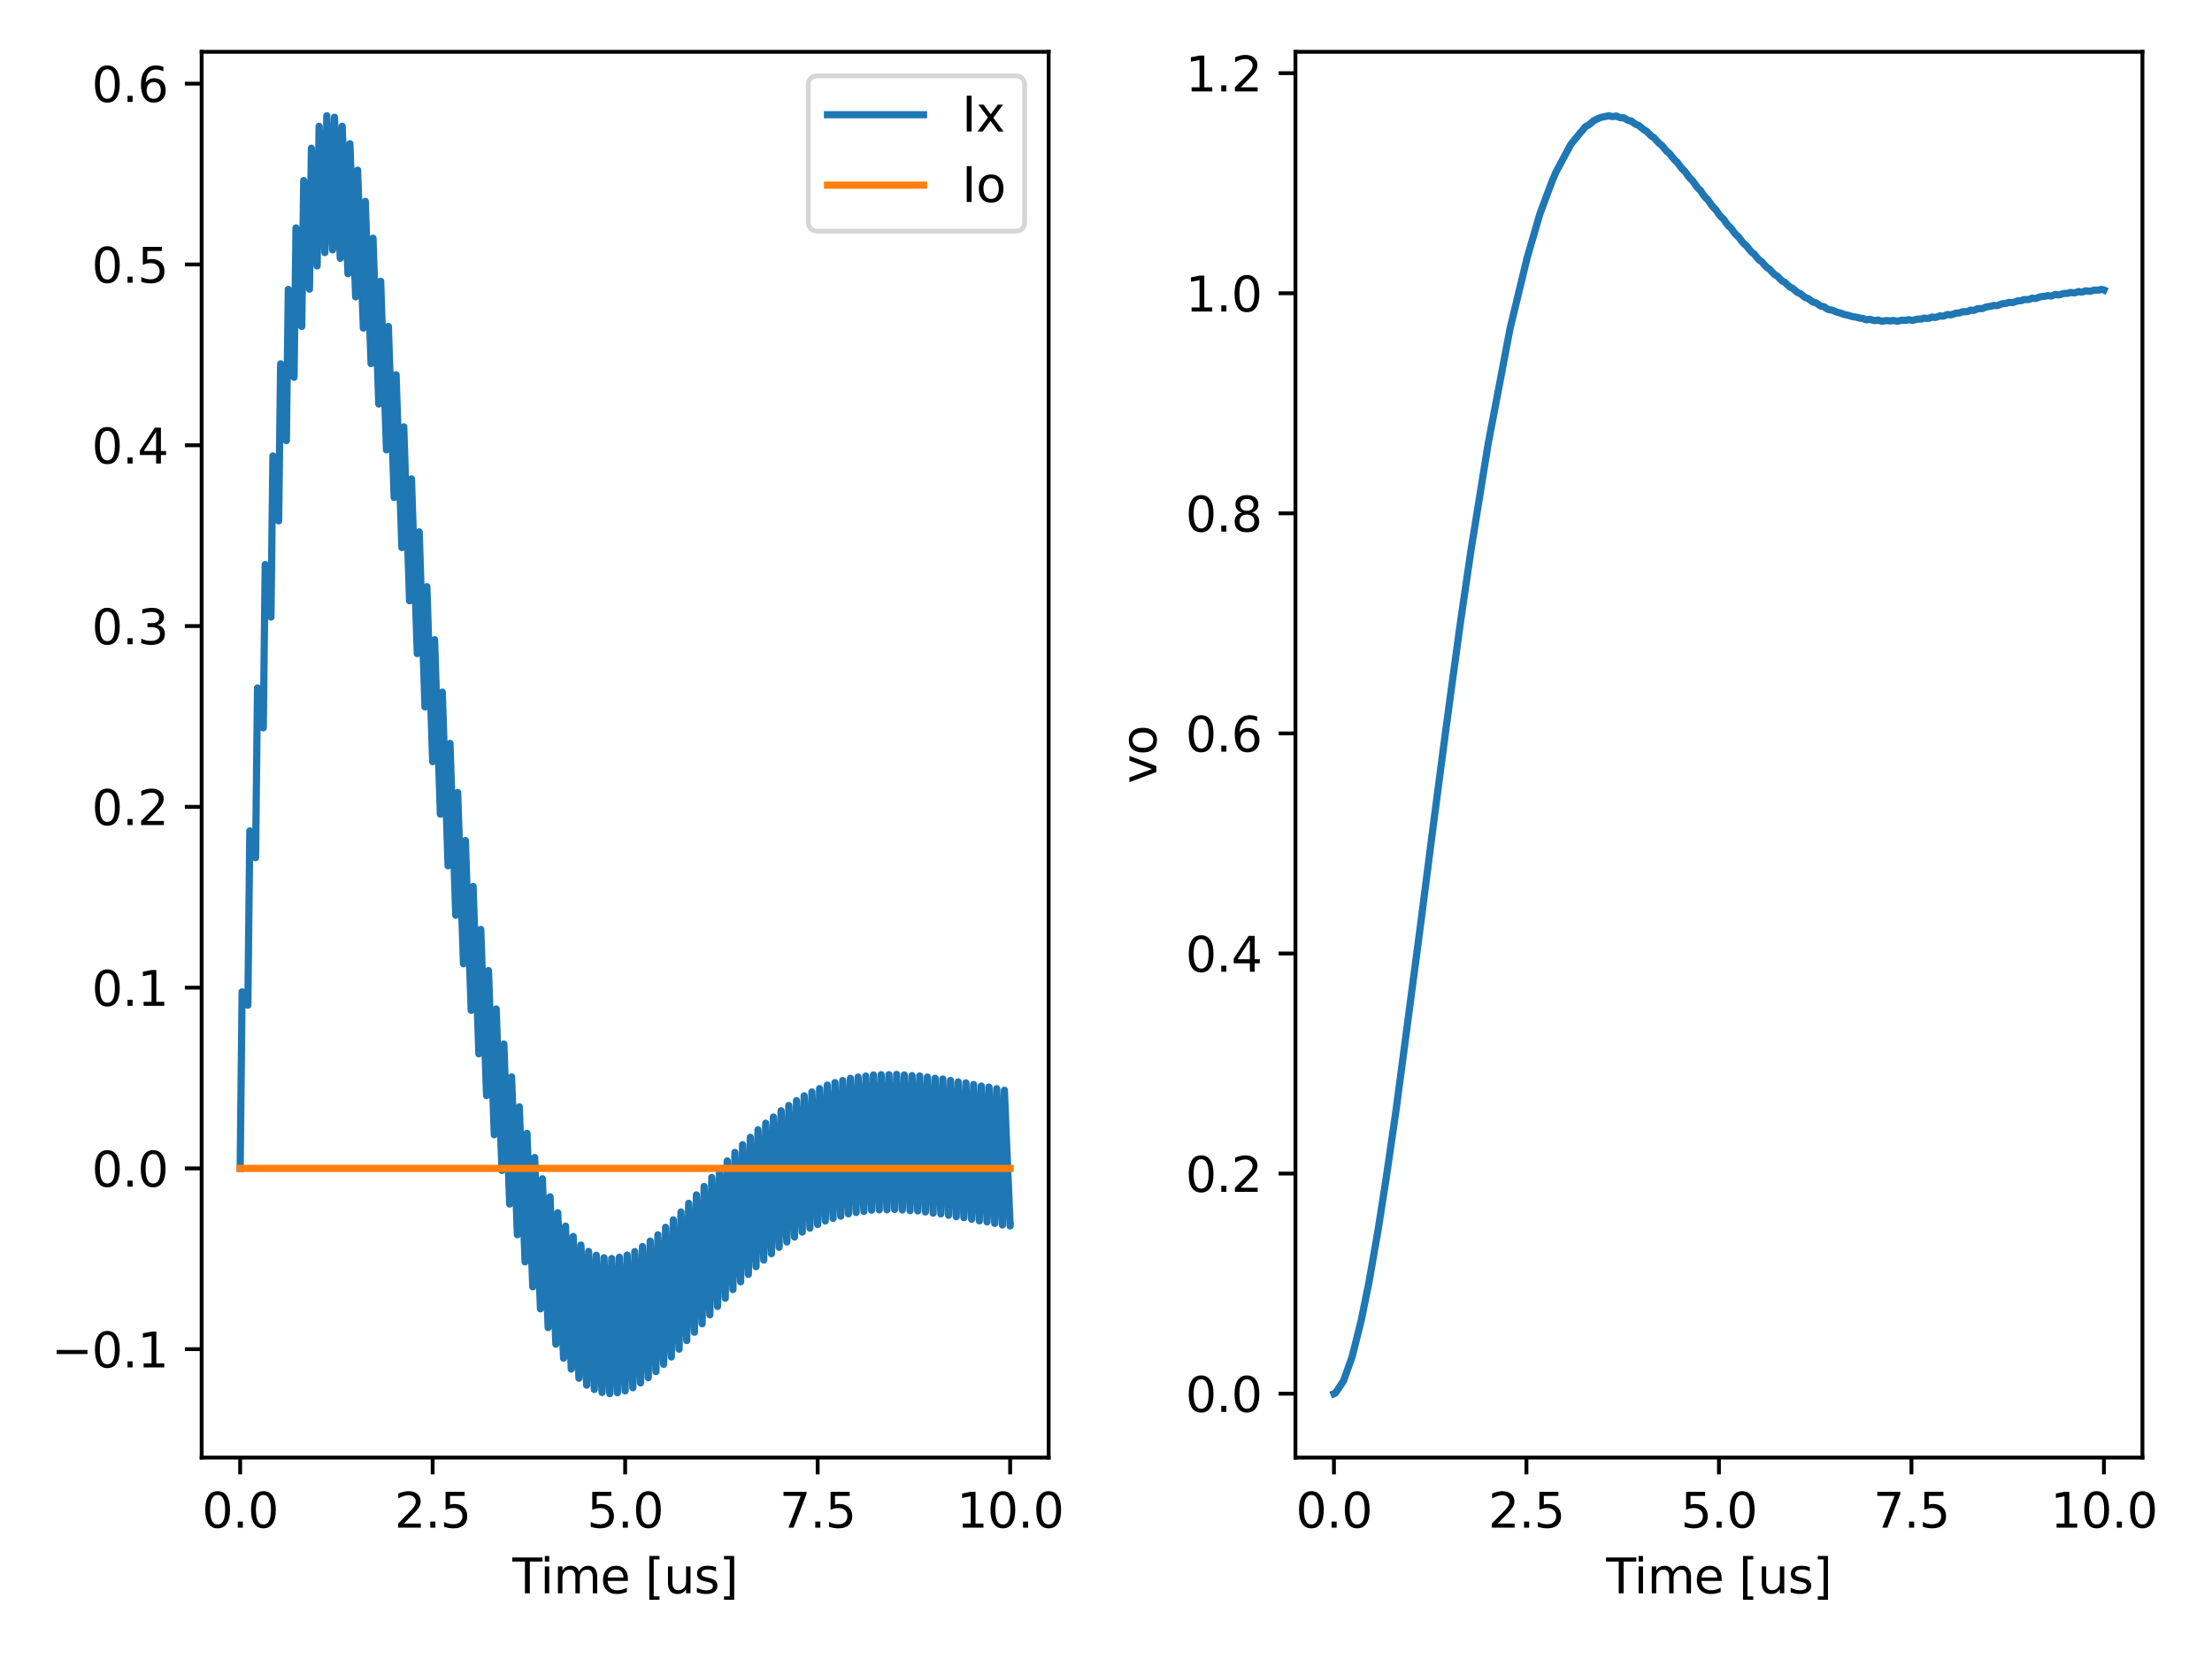 <?xml version="1.0" encoding="utf-8" standalone="no"?>
<!DOCTYPE svg PUBLIC "-//W3C//DTD SVG 1.1//EN"
  "http://www.w3.org/Graphics/SVG/1.1/DTD/svg11.dtd">
<svg xmlns:xlink="http://www.w3.org/1999/xlink" width="460.8pt" height="345.6pt" viewBox="0 0 460.8 345.6" xmlns="http://www.w3.org/2000/svg" version="1.1">
 <defs>
  <style type="text/css">*{stroke-linejoin: round; stroke-linecap: butt}</style>
 </defs>
 <g id="figure_1">
  <g id="patch_1">
   <path d="M 0 345.6 
L 460.8 345.6 
L 460.8 0 
L 0 0 
z
" style="fill: #ffffff"/>
  </g>
  <g id="axes_1">
   <g id="patch_2">
    <path d="M 42.01 303.64 
L 218.454 303.64 
L 218.454 10.8 
L 42.01 10.8 
z
" style="fill: #ffffff"/>
   </g>
   <g id="matplotlib.axis_1">
    <g id="xtick_1">
     <g id="line2d_1">
      <defs>
       <path id="m0699e2405b" d="M 0 0 
L 0 3.5 
" style="stroke: #000000; stroke-width: 0.8"/>
      </defs>
      <g>
       <use xlink:href="#m0699e2405b" x="50.03" y="303.64" style="stroke: #000000; stroke-width: 0.8"/>
      </g>
     </g>
     <g id="text_1">
      <!-- 0.0 -->
      <g transform="translate(42.079 318.238)scale(0.1 -0.1)">
       <defs>
        <path id="DejaVuSans-30" d="M 2034 4250 
Q 1547 4250 1301 3770 
Q 1056 3291 1056 2328 
Q 1056 1369 1301 889 
Q 1547 409 2034 409 
Q 2525 409 2770 889 
Q 3016 1369 3016 2328 
Q 3016 3291 2770 3770 
Q 2525 4250 2034 4250 
z
M 2034 4750 
Q 2819 4750 3233 4129 
Q 3647 3509 3647 2328 
Q 3647 1150 3233 529 
Q 2819 -91 2034 -91 
Q 1250 -91 836 529 
Q 422 1150 422 2328 
Q 422 3509 836 4129 
Q 1250 4750 2034 4750 
z
" transform="scale(0.016)"/>
        <path id="DejaVuSans-2e" d="M 684 794 
L 1344 794 
L 1344 0 
L 684 0 
L 684 794 
z
" transform="scale(0.016)"/>
       </defs>
       <use xlink:href="#DejaVuSans-30"/>
       <use xlink:href="#DejaVuSans-2e" x="63.623"/>
       <use xlink:href="#DejaVuSans-30" x="95.41"/>
      </g>
     </g>
    </g>
    <g id="xtick_2">
     <g id="line2d_2">
      <g>
       <use xlink:href="#m0699e2405b" x="90.131" y="303.64" style="stroke: #000000; stroke-width: 0.8"/>
      </g>
     </g>
     <g id="text_2">
      <!-- 2.5 -->
      <g transform="translate(82.179 318.238)scale(0.1 -0.1)">
       <defs>
        <path id="DejaVuSans-32" d="M 1228 531 
L 3431 531 
L 3431 0 
L 469 0 
L 469 531 
Q 828 903 1448 1529 
Q 2069 2156 2228 2338 
Q 2531 2678 2651 2914 
Q 2772 3150 2772 3378 
Q 2772 3750 2511 3984 
Q 2250 4219 1831 4219 
Q 1534 4219 1204 4116 
Q 875 4013 500 3803 
L 500 4441 
Q 881 4594 1212 4672 
Q 1544 4750 1819 4750 
Q 2544 4750 2975 4387 
Q 3406 4025 3406 3419 
Q 3406 3131 3298 2873 
Q 3191 2616 2906 2266 
Q 2828 2175 2409 1742 
Q 1991 1309 1228 531 
z
" transform="scale(0.016)"/>
        <path id="DejaVuSans-35" d="M 691 4666 
L 3169 4666 
L 3169 4134 
L 1269 4134 
L 1269 2991 
Q 1406 3038 1543 3061 
Q 1681 3084 1819 3084 
Q 2600 3084 3056 2656 
Q 3513 2228 3513 1497 
Q 3513 744 3044 326 
Q 2575 -91 1722 -91 
Q 1428 -91 1123 -41 
Q 819 9 494 109 
L 494 744 
Q 775 591 1075 516 
Q 1375 441 1709 441 
Q 2250 441 2565 725 
Q 2881 1009 2881 1497 
Q 2881 1984 2565 2268 
Q 2250 2553 1709 2553 
Q 1456 2553 1204 2497 
Q 953 2441 691 2322 
L 691 4666 
z
" transform="scale(0.016)"/>
       </defs>
       <use xlink:href="#DejaVuSans-32"/>
       <use xlink:href="#DejaVuSans-2e" x="63.623"/>
       <use xlink:href="#DejaVuSans-35" x="95.41"/>
      </g>
     </g>
    </g>
    <g id="xtick_3">
     <g id="line2d_3">
      <g>
       <use xlink:href="#m0699e2405b" x="130.232" y="303.64" style="stroke: #000000; stroke-width: 0.8"/>
      </g>
     </g>
     <g id="text_3">
      <!-- 5.0 -->
      <g transform="translate(122.28 318.238)scale(0.1 -0.1)">
       <use xlink:href="#DejaVuSans-35"/>
       <use xlink:href="#DejaVuSans-2e" x="63.623"/>
       <use xlink:href="#DejaVuSans-30" x="95.41"/>
      </g>
     </g>
    </g>
    <g id="xtick_4">
     <g id="line2d_4">
      <g>
       <use xlink:href="#m0699e2405b" x="170.333" y="303.64" style="stroke: #000000; stroke-width: 0.8"/>
      </g>
     </g>
     <g id="text_4">
      <!-- 7.5 -->
      <g transform="translate(162.381 318.238)scale(0.1 -0.1)">
       <defs>
        <path id="DejaVuSans-37" d="M 525 4666 
L 3525 4666 
L 3525 4397 
L 1831 0 
L 1172 0 
L 2766 4134 
L 525 4134 
L 525 4666 
z
" transform="scale(0.016)"/>
       </defs>
       <use xlink:href="#DejaVuSans-37"/>
       <use xlink:href="#DejaVuSans-2e" x="63.623"/>
       <use xlink:href="#DejaVuSans-35" x="95.41"/>
      </g>
     </g>
    </g>
    <g id="xtick_5">
     <g id="line2d_5">
      <g>
       <use xlink:href="#m0699e2405b" x="210.433" y="303.64" style="stroke: #000000; stroke-width: 0.8"/>
      </g>
     </g>
     <g id="text_5">
      <!-- 10.0 -->
      <g transform="translate(199.301 318.238)scale(0.1 -0.1)">
       <defs>
        <path id="DejaVuSans-31" d="M 794 531 
L 1825 531 
L 1825 4091 
L 703 3866 
L 703 4441 
L 1819 4666 
L 2450 4666 
L 2450 531 
L 3481 531 
L 3481 0 
L 794 0 
L 794 531 
z
" transform="scale(0.016)"/>
       </defs>
       <use xlink:href="#DejaVuSans-31"/>
       <use xlink:href="#DejaVuSans-30" x="63.623"/>
       <use xlink:href="#DejaVuSans-2e" x="127.246"/>
       <use xlink:href="#DejaVuSans-30" x="159.033"/>
      </g>
     </g>
    </g>
    <g id="text_6">
     <!-- Time [us] -->
     <g transform="translate(106.734 331.917)scale(0.1 -0.1)">
      <defs>
       <path id="DejaVuSans-54" d="M -19 4666 
L 3928 4666 
L 3928 4134 
L 2272 4134 
L 2272 0 
L 1638 0 
L 1638 4134 
L -19 4134 
L -19 4666 
z
" transform="scale(0.016)"/>
       <path id="DejaVuSans-69" d="M 603 3500 
L 1178 3500 
L 1178 0 
L 603 0 
L 603 3500 
z
M 603 4863 
L 1178 4863 
L 1178 4134 
L 603 4134 
L 603 4863 
z
" transform="scale(0.016)"/>
       <path id="DejaVuSans-6d" d="M 3328 2828 
Q 3544 3216 3844 3400 
Q 4144 3584 4550 3584 
Q 5097 3584 5394 3201 
Q 5691 2819 5691 2113 
L 5691 0 
L 5113 0 
L 5113 2094 
Q 5113 2597 4934 2840 
Q 4756 3084 4391 3084 
Q 3944 3084 3684 2787 
Q 3425 2491 3425 1978 
L 3425 0 
L 2847 0 
L 2847 2094 
Q 2847 2600 2669 2842 
Q 2491 3084 2119 3084 
Q 1678 3084 1418 2786 
Q 1159 2488 1159 1978 
L 1159 0 
L 581 0 
L 581 3500 
L 1159 3500 
L 1159 2956 
Q 1356 3278 1631 3431 
Q 1906 3584 2284 3584 
Q 2666 3584 2933 3390 
Q 3200 3197 3328 2828 
z
" transform="scale(0.016)"/>
       <path id="DejaVuSans-65" d="M 3597 1894 
L 3597 1613 
L 953 1613 
Q 991 1019 1311 708 
Q 1631 397 2203 397 
Q 2534 397 2845 478 
Q 3156 559 3463 722 
L 3463 178 
Q 3153 47 2828 -22 
Q 2503 -91 2169 -91 
Q 1331 -91 842 396 
Q 353 884 353 1716 
Q 353 2575 817 3079 
Q 1281 3584 2069 3584 
Q 2775 3584 3186 3129 
Q 3597 2675 3597 1894 
z
M 3022 2063 
Q 3016 2534 2758 2815 
Q 2500 3097 2075 3097 
Q 1594 3097 1305 2825 
Q 1016 2553 972 2059 
L 3022 2063 
z
" transform="scale(0.016)"/>
       <path id="DejaVuSans-20" transform="scale(0.016)"/>
       <path id="DejaVuSans-5b" d="M 550 4863 
L 1875 4863 
L 1875 4416 
L 1125 4416 
L 1125 -397 
L 1875 -397 
L 1875 -844 
L 550 -844 
L 550 4863 
z
" transform="scale(0.016)"/>
       <path id="DejaVuSans-75" d="M 544 1381 
L 544 3500 
L 1119 3500 
L 1119 1403 
Q 1119 906 1312 657 
Q 1506 409 1894 409 
Q 2359 409 2629 706 
Q 2900 1003 2900 1516 
L 2900 3500 
L 3475 3500 
L 3475 0 
L 2900 0 
L 2900 538 
Q 2691 219 2414 64 
Q 2138 -91 1772 -91 
Q 1169 -91 856 284 
Q 544 659 544 1381 
z
M 1991 3584 
L 1991 3584 
z
" transform="scale(0.016)"/>
       <path id="DejaVuSans-73" d="M 2834 3397 
L 2834 2853 
Q 2591 2978 2328 3040 
Q 2066 3103 1784 3103 
Q 1356 3103 1142 2972 
Q 928 2841 928 2578 
Q 928 2378 1081 2264 
Q 1234 2150 1697 2047 
L 1894 2003 
Q 2506 1872 2764 1633 
Q 3022 1394 3022 966 
Q 3022 478 2636 193 
Q 2250 -91 1575 -91 
Q 1294 -91 989 -36 
Q 684 19 347 128 
L 347 722 
Q 666 556 975 473 
Q 1284 391 1588 391 
Q 1994 391 2212 530 
Q 2431 669 2431 922 
Q 2431 1156 2273 1281 
Q 2116 1406 1581 1522 
L 1381 1569 
Q 847 1681 609 1914 
Q 372 2147 372 2553 
Q 372 3047 722 3315 
Q 1072 3584 1716 3584 
Q 2034 3584 2315 3537 
Q 2597 3491 2834 3397 
z
" transform="scale(0.016)"/>
       <path id="DejaVuSans-5d" d="M 1947 4863 
L 1947 -844 
L 622 -844 
L 622 -397 
L 1369 -397 
L 1369 4416 
L 622 4416 
L 622 4863 
L 1947 4863 
z
" transform="scale(0.016)"/>
      </defs>
      <use xlink:href="#DejaVuSans-54"/>
      <use xlink:href="#DejaVuSans-69" x="57.959"/>
      <use xlink:href="#DejaVuSans-6d" x="85.742"/>
      <use xlink:href="#DejaVuSans-65" x="183.154"/>
      <use xlink:href="#DejaVuSans-20" x="244.678"/>
      <use xlink:href="#DejaVuSans-5b" x="276.465"/>
      <use xlink:href="#DejaVuSans-75" x="315.479"/>
      <use xlink:href="#DejaVuSans-73" x="378.857"/>
      <use xlink:href="#DejaVuSans-5d" x="430.957"/>
     </g>
    </g>
   </g>
   <g id="matplotlib.axis_2">
    <g id="ytick_1">
     <g id="line2d_6">
      <defs>
       <path id="m96cde1263d" d="M 0 0 
L -3.5 0 
" style="stroke: #000000; stroke-width: 0.8"/>
      </defs>
      <g>
       <use xlink:href="#m96cde1263d" x="42.01" y="281.061" style="stroke: #000000; stroke-width: 0.8"/>
      </g>
     </g>
     <g id="text_7">
      <!-- −0.1 -->
      <g transform="translate(10.727 284.86)scale(0.1 -0.1)">
       <defs>
        <path id="DejaVuSans-2212" d="M 678 2272 
L 4684 2272 
L 4684 1741 
L 678 1741 
L 678 2272 
z
" transform="scale(0.016)"/>
       </defs>
       <use xlink:href="#DejaVuSans-2212"/>
       <use xlink:href="#DejaVuSans-30" x="83.789"/>
       <use xlink:href="#DejaVuSans-2e" x="147.412"/>
       <use xlink:href="#DejaVuSans-31" x="179.199"/>
      </g>
     </g>
    </g>
    <g id="ytick_2">
     <g id="line2d_7">
      <g>
       <use xlink:href="#m96cde1263d" x="42.01" y="243.4" style="stroke: #000000; stroke-width: 0.8"/>
      </g>
     </g>
     <g id="text_8">
      <!-- 0.0 -->
      <g transform="translate(19.107 247.199)scale(0.1 -0.1)">
       <use xlink:href="#DejaVuSans-30"/>
       <use xlink:href="#DejaVuSans-2e" x="63.623"/>
       <use xlink:href="#DejaVuSans-30" x="95.41"/>
      </g>
     </g>
    </g>
    <g id="ytick_3">
     <g id="line2d_8">
      <g>
       <use xlink:href="#m96cde1263d" x="42.01" y="205.739" style="stroke: #000000; stroke-width: 0.8"/>
      </g>
     </g>
     <g id="text_9">
      <!-- 0.1 -->
      <g transform="translate(19.107 209.538)scale(0.1 -0.1)">
       <use xlink:href="#DejaVuSans-30"/>
       <use xlink:href="#DejaVuSans-2e" x="63.623"/>
       <use xlink:href="#DejaVuSans-31" x="95.41"/>
      </g>
     </g>
    </g>
    <g id="ytick_4">
     <g id="line2d_9">
      <g>
       <use xlink:href="#m96cde1263d" x="42.01" y="168.078" style="stroke: #000000; stroke-width: 0.8"/>
      </g>
     </g>
     <g id="text_10">
      <!-- 0.2 -->
      <g transform="translate(19.107 171.877)scale(0.1 -0.1)">
       <use xlink:href="#DejaVuSans-30"/>
       <use xlink:href="#DejaVuSans-2e" x="63.623"/>
       <use xlink:href="#DejaVuSans-32" x="95.41"/>
      </g>
     </g>
    </g>
    <g id="ytick_5">
     <g id="line2d_10">
      <g>
       <use xlink:href="#m96cde1263d" x="42.01" y="130.417" style="stroke: #000000; stroke-width: 0.8"/>
      </g>
     </g>
     <g id="text_11">
      <!-- 0.3 -->
      <g transform="translate(19.107 134.216)scale(0.1 -0.1)">
       <defs>
        <path id="DejaVuSans-33" d="M 2597 2516 
Q 3050 2419 3304 2112 
Q 3559 1806 3559 1356 
Q 3559 666 3084 287 
Q 2609 -91 1734 -91 
Q 1441 -91 1130 -33 
Q 819 25 488 141 
L 488 750 
Q 750 597 1062 519 
Q 1375 441 1716 441 
Q 2309 441 2620 675 
Q 2931 909 2931 1356 
Q 2931 1769 2642 2001 
Q 2353 2234 1838 2234 
L 1294 2234 
L 1294 2753 
L 1863 2753 
Q 2328 2753 2575 2939 
Q 2822 3125 2822 3475 
Q 2822 3834 2567 4026 
Q 2313 4219 1838 4219 
Q 1578 4219 1281 4162 
Q 984 4106 628 3988 
L 628 4550 
Q 988 4650 1302 4700 
Q 1616 4750 1894 4750 
Q 2613 4750 3031 4423 
Q 3450 4097 3450 3541 
Q 3450 3153 3228 2886 
Q 3006 2619 2597 2516 
z
" transform="scale(0.016)"/>
       </defs>
       <use xlink:href="#DejaVuSans-30"/>
       <use xlink:href="#DejaVuSans-2e" x="63.623"/>
       <use xlink:href="#DejaVuSans-33" x="95.41"/>
      </g>
     </g>
    </g>
    <g id="ytick_6">
     <g id="line2d_11">
      <g>
       <use xlink:href="#m96cde1263d" x="42.01" y="92.756" style="stroke: #000000; stroke-width: 0.8"/>
      </g>
     </g>
     <g id="text_12">
      <!-- 0.4 -->
      <g transform="translate(19.107 96.555)scale(0.1 -0.1)">
       <defs>
        <path id="DejaVuSans-34" d="M 2419 4116 
L 825 1625 
L 2419 1625 
L 2419 4116 
z
M 2253 4666 
L 3047 4666 
L 3047 1625 
L 3713 1625 
L 3713 1100 
L 3047 1100 
L 3047 0 
L 2419 0 
L 2419 1100 
L 313 1100 
L 313 1709 
L 2253 4666 
z
" transform="scale(0.016)"/>
       </defs>
       <use xlink:href="#DejaVuSans-30"/>
       <use xlink:href="#DejaVuSans-2e" x="63.623"/>
       <use xlink:href="#DejaVuSans-34" x="95.41"/>
      </g>
     </g>
    </g>
    <g id="ytick_7">
     <g id="line2d_12">
      <g>
       <use xlink:href="#m96cde1263d" x="42.01" y="55.095" style="stroke: #000000; stroke-width: 0.8"/>
      </g>
     </g>
     <g id="text_13">
      <!-- 0.5 -->
      <g transform="translate(19.107 58.894)scale(0.1 -0.1)">
       <use xlink:href="#DejaVuSans-30"/>
       <use xlink:href="#DejaVuSans-2e" x="63.623"/>
       <use xlink:href="#DejaVuSans-35" x="95.41"/>
      </g>
     </g>
    </g>
    <g id="ytick_8">
     <g id="line2d_13">
      <g>
       <use xlink:href="#m96cde1263d" x="42.01" y="17.434" style="stroke: #000000; stroke-width: 0.8"/>
      </g>
     </g>
     <g id="text_14">
      <!-- 0.6 -->
      <g transform="translate(19.107 21.233)scale(0.1 -0.1)">
       <defs>
        <path id="DejaVuSans-36" d="M 2113 2584 
Q 1688 2584 1439 2293 
Q 1191 2003 1191 1497 
Q 1191 994 1439 701 
Q 1688 409 2113 409 
Q 2538 409 2786 701 
Q 3034 994 3034 1497 
Q 3034 2003 2786 2293 
Q 2538 2584 2113 2584 
z
M 3366 4563 
L 3366 3988 
Q 3128 4100 2886 4159 
Q 2644 4219 2406 4219 
Q 1781 4219 1451 3797 
Q 1122 3375 1075 2522 
Q 1259 2794 1537 2939 
Q 1816 3084 2150 3084 
Q 2853 3084 3261 2657 
Q 3669 2231 3669 1497 
Q 3669 778 3244 343 
Q 2819 -91 2113 -91 
Q 1303 -91 875 529 
Q 447 1150 447 2328 
Q 447 3434 972 4092 
Q 1497 4750 2381 4750 
Q 2619 4750 2861 4703 
Q 3103 4656 3366 4563 
z
" transform="scale(0.016)"/>
       </defs>
       <use xlink:href="#DejaVuSans-30"/>
       <use xlink:href="#DejaVuSans-2e" x="63.623"/>
       <use xlink:href="#DejaVuSans-36" x="95.41"/>
      </g>
     </g>
    </g>
   </g>
   <g id="line2d_14">
    <path d="M 50.03 243.4 
L 50.143 233.088 
L 50.432 206.615 
L 50.534 206.854 
L 51.631 209.397 
L 51.636 209.178 
L 52.037 173.103 
L 52.135 173.559 
L 53.237 178.673 
L 53.241 178.466 
L 53.643 143.317 
L 53.736 143.964 
L 54.842 151.626 
L 54.852 151.004 
L 55.244 117.602 
L 55.337 118.455 
L 56.443 128.544 
L 56.453 127.944 
L 56.849 94.983 
L 56.937 95.983 
L 58.049 108.503 
L 58.063 107.518 
L 58.455 75.798 
L 58.543 76.982 
L 59.654 91.79 
L 59.669 90.834 
L 60.056 60.286 
L 60.139 61.569 
L 61.255 78.598 
L 61.27 77.67 
L 61.661 47.474 
L 61.745 48.914 
L 62.861 68.008 
L 62.88 66.73 
L 63.267 37.614 
L 63.345 39.109 
L 64.466 60.232 
L 64.486 58.987 
L 64.868 30.877 
L 64.946 32.5 
L 66.067 55.402 
L 66.087 54.187 
L 66.473 26.31 
L 66.552 28.053 
L 67.673 52.623 
L 67.697 51.083 
L 68.079 24.111 
L 68.152 25.849 
L 69.278 52.059 
L 69.303 50.552 
L 69.68 24.413 
L 69.753 26.243 
L 70.879 53.814 
L 70.904 52.335 
L 71.285 26.297 
L 71.359 28.211 
L 72.485 57.027 
L 72.509 55.573 
L 72.891 29.934 
L 72.964 31.924 
L 74.09 61.842 
L 74.115 60.412 
L 74.492 35.446 
L 74.56 37.364 
L 75.691 68.357 
L 75.716 66.946 
L 76.097 41.953 
L 76.166 43.924 
L 77.297 75.751 
L 77.321 74.357 
L 77.703 49.624 
L 77.772 51.641 
L 78.902 84.172 
L 78.932 82.471 
L 79.304 58.589 
L 79.372 60.642 
L 80.503 93.727 
L 80.533 92.039 
L 80.909 68.009 
L 80.978 70.093 
L 82.109 103.639 
L 82.138 101.962 
L 82.515 78.068 
L 82.584 80.176 
L 83.714 114.072 
L 83.744 112.403 
L 84.116 88.917 
L 84.184 91.04 
L 85.315 125.159 
L 85.345 123.495 
L 85.722 99.759 
L 85.79 101.893 
L 86.921 136.163 
L 86.945 134.817 
L 87.327 110.801 
L 87.396 112.941 
L 88.527 147.273 
L 88.551 145.928 
L 88.928 122.227 
L 88.996 124.366 
L 90.127 158.656 
L 90.152 157.309 
L 90.534 133.275 
L 90.602 135.41 
L 91.733 169.61 
L 91.757 168.26 
L 92.139 144.184 
L 92.208 146.312 
L 93.339 180.357 
L 93.363 179.003 
L 93.745 154.865 
L 93.813 156.981 
L 94.939 190.671 
L 94.964 189.313 
L 95.346 165.098 
L 95.414 167.2 
L 96.545 200.779 
L 96.569 199.415 
L 96.951 175.104 
L 97.02 177.188 
L 98.151 210.464 
L 98.175 209.093 
L 98.557 184.673 
L 98.625 186.737 
L 99.751 219.534 
L 99.776 218.156 
L 100.158 193.619 
L 100.226 195.662 
L 101.357 228.238 
L 101.382 226.852 
L 101.763 202.187 
L 101.832 204.206 
L 102.963 236.391 
L 102.987 234.996 
L 103.369 210.195 
L 103.438 212.191 
L 104.563 243.834 
L 104.588 242.43 
L 104.97 217.493 
L 105.038 219.463 
L 106.169 250.829 
L 106.189 249.744 
L 106.575 224.336 
L 106.644 226.281 
L 107.775 257.22 
L 107.794 256.128 
L 108.181 230.573 
L 108.25 232.492 
L 109.375 262.877 
L 109.395 261.777 
L 109.782 236.08 
L 109.85 237.973 
L 110.981 268.069 
L 111.001 266.963 
L 111.387 241.12 
L 111.461 243.122 
L 112.587 272.665 
L 112.606 271.551 
L 112.993 245.567 
L 113.067 247.542 
L 114.188 276.555 
L 114.207 275.435 
L 114.594 249.316 
L 114.667 251.265 
L 115.793 280.015 
L 115.813 278.887 
L 116.199 252.635 
L 116.273 254.559 
L 117.399 282.929 
L 117.418 281.795 
L 117.805 255.415 
L 117.879 257.314 
L 119 285.204 
L 119.019 284.064 
L 119.406 257.566 
L 119.479 259.443 
L 120.605 287.116 
L 120.625 285.97 
L 121.012 259.357 
L 121.085 261.212 
L 122.211 288.562 
L 122.23 287.41 
L 122.617 260.689 
L 122.691 262.525 
L 123.812 289.459 
L 123.831 288.303 
L 124.218 261.485 
L 124.291 263.303 
L 125.417 290.08 
L 125.437 288.919 
L 125.824 262.009 
L 125.897 263.809 
L 127.023 290.329 
L 127.042 289.164 
L 127.429 262.17 
L 127.503 263.954 
L 128.624 290.131 
L 128.643 288.962 
L 129.03 261.894 
L 129.103 263.665 
L 130.229 289.75 
L 130.249 288.577 
L 130.636 261.441 
L 130.709 263.199 
L 131.835 289.097 
L 131.855 287.921 
L 132.241 260.724 
L 132.315 262.471 
L 133.436 288.096 
L 133.455 286.917 
L 133.842 259.671 
L 133.915 261.408 
L 135.041 287.006 
L 135.061 285.825 
L 135.448 258.532 
L 135.521 260.261 
L 136.647 285.737 
L 136.667 284.554 
L 137.053 257.223 
L 137.127 258.945 
L 138.248 284.213 
L 138.267 283.028 
L 138.654 255.668 
L 138.727 257.385 
L 139.853 282.684 
L 139.873 281.499 
L 140.26 254.114 
L 140.333 255.825 
L 141.459 281.061 
L 141.474 280.228 
L 141.865 252.47 
L 141.939 254.178 
L 143.06 279.26 
L 143.079 278.073 
L 143.466 250.658 
L 143.54 252.364 
L 144.665 277.529 
L 144.685 276.341 
L 145.072 248.917 
L 145.15 250.736 
L 146.271 275.77 
L 146.291 274.582 
L 146.677 247.155 
L 146.756 248.973 
L 147.872 273.898 
L 147.891 272.71 
L 148.278 245.287 
L 148.352 246.992 
L 149.477 272.152 
L 149.497 270.965 
L 149.884 243.546 
L 149.957 245.252 
L 151.083 270.432 
L 151.103 269.245 
L 151.489 241.835 
L 151.563 243.543 
L 152.684 268.646 
L 152.703 267.46 
L 153.09 240.063 
L 153.164 241.774 
L 154.29 267.028 
L 154.309 265.843 
L 154.696 238.46 
L 154.769 240.174 
L 155.895 265.472 
L 155.915 264.288 
L 156.301 236.922 
L 156.375 238.638 
L 157.496 263.881 
L 157.516 262.698 
L 157.902 235.353 
L 157.976 237.073 
L 159.102 262.486 
L 159.121 261.303 
L 159.508 233.978 
L 159.581 235.702 
L 160.707 261.175 
L 160.727 259.993 
L 161.114 232.689 
L 161.187 234.417 
L 162.308 259.845 
L 162.328 258.665 
L 162.714 231.385 
L 162.788 233.118 
L 163.914 258.726 
L 163.933 257.546 
L 164.32 230.289 
L 164.393 232.027 
L 165.519 257.7 
L 165.539 256.522 
L 165.926 229.287 
L 165.999 231.029 
L 167.12 256.661 
L 167.14 255.484 
L 167.526 228.275 
L 167.6 230.021 
L 168.726 255.835 
L 168.745 254.659 
L 169.132 227.473 
L 169.205 229.224 
L 170.331 255.103 
L 170.351 253.928 
L 170.738 226.764 
L 170.811 228.519 
L 171.932 254.353 
L 171.952 253.179 
L 172.338 226.04 
L 172.412 227.799 
L 173.538 253.812 
L 173.557 252.639 
L 173.944 225.52 
L 174.017 227.284 
L 175.143 253.356 
L 175.163 252.185 
L 175.55 225.086 
L 175.623 226.853 
L 176.744 252.872 
L 176.764 251.702 
L 177.15 224.625 
L 177.224 226.396 
L 178.35 252.587 
L 178.369 251.418 
L 178.756 224.358 
L 178.83 226.133 
L 179.955 252.374 
L 179.975 251.206 
L 180.362 224.163 
L 180.435 225.941 
L 181.556 252.119 
L 181.576 250.952 
L 181.962 223.928 
L 182.036 225.709 
L 183.162 252.048 
L 183.181 250.882 
L 183.568 223.872 
L 183.642 225.656 
L 184.767 252.035 
L 184.787 250.869 
L 185.174 223.872 
L 185.247 225.659 
L 186.368 251.963 
L 186.388 250.798 
L 186.775 223.815 
L 186.848 225.604 
L 187.974 252.06 
L 187.993 250.895 
L 188.38 223.923 
L 188.454 225.714 
L 189.58 252.198 
L 189.599 251.034 
L 189.986 224.071 
L 190.059 225.864 
L 191.18 252.261 
L 191.2 251.097 
L 191.587 224.145 
L 191.66 225.94 
L 192.786 252.478 
L 192.805 251.314 
L 193.192 224.369 
L 193.266 226.165 
L 194.392 252.72 
L 194.411 251.557 
L 194.798 224.618 
L 194.871 226.415 
L 195.992 252.873 
L 196.012 251.71 
L 196.399 224.777 
L 196.472 226.576 
L 197.598 253.165 
L 197.618 252.002 
L 198.004 225.073 
L 198.078 226.872 
L 199.204 253.469 
L 199.223 252.306 
L 199.61 225.379 
L 199.683 227.179 
L 200.804 253.67 
L 200.824 252.507 
L 201.211 225.585 
L 201.284 227.385 
L 202.41 253.998 
L 202.43 252.836 
L 202.816 225.913 
L 202.89 227.713 
L 204.016 254.327 
L 204.035 253.165 
L 204.422 226.242 
L 204.495 228.042 
L 205.616 254.542 
L 205.636 253.38 
L 206.023 226.459 
L 206.096 228.259 
L 207.222 254.875 
L 207.242 253.713 
L 207.628 226.79 
L 207.702 228.59 
L 208.828 255.2 
L 208.847 254.038 
L 209.234 227.113 
L 209.307 228.912 
L 210.428 255.403 
L 210.433 255.285 
" clip-path="url(#p7d4dff335c)" style="fill: none; stroke: #1f77b4; stroke-width: 1.5; stroke-linecap: square"/>
   </g>
   <g id="line2d_15">
    <path d="M 50.03 243.4 
L 210.433 243.4 
L 210.433 243.4 
" clip-path="url(#p7d4dff335c)" style="fill: none; stroke: #ff7f0e; stroke-width: 1.5; stroke-linecap: square"/>
   </g>
   <g id="patch_3">
    <path d="M 42.01 303.64 
L 42.01 10.8 
" style="fill: none; stroke: #000000; stroke-width: 0.8; stroke-linejoin: miter; stroke-linecap: square"/>
   </g>
   <g id="patch_4">
    <path d="M 218.454 303.64 
L 218.454 10.8 
" style="fill: none; stroke: #000000; stroke-width: 0.8; stroke-linejoin: miter; stroke-linecap: square"/>
   </g>
   <g id="patch_5">
    <path d="M 42.01 303.64 
L 218.454 303.64 
" style="fill: none; stroke: #000000; stroke-width: 0.8; stroke-linejoin: miter; stroke-linecap: square"/>
   </g>
   <g id="patch_6">
    <path d="M 42.01 10.8 
L 218.454 10.8 
" style="fill: none; stroke: #000000; stroke-width: 0.8; stroke-linejoin: miter; stroke-linecap: square"/>
   </g>
   <g id="legend_1">
    <g id="patch_7">
     <path d="M 170.385 48.156 
L 211.454 48.156 
Q 213.454 48.156 213.454 46.156 
L 213.454 17.8 
Q 213.454 15.8 211.454 15.8 
L 170.385 15.8 
Q 168.385 15.8 168.385 17.8 
L 168.385 46.156 
Q 168.385 48.156 170.385 48.156 
z
" style="fill: #ffffff; opacity: 0.8; stroke: #cccccc; stroke-linejoin: miter"/>
    </g>
    <g id="line2d_16">
     <path d="M 172.385 23.898 
L 182.385 23.898 
L 192.385 23.898 
" style="fill: none; stroke: #1f77b4; stroke-width: 1.5; stroke-linecap: square"/>
    </g>
    <g id="text_15">
     <!-- Ix -->
     <g transform="translate(200.385 27.398)scale(0.1 -0.1)">
      <defs>
       <path id="DejaVuSans-49" d="M 628 4666 
L 1259 4666 
L 1259 0 
L 628 0 
L 628 4666 
z
" transform="scale(0.016)"/>
       <path id="DejaVuSans-78" d="M 3513 3500 
L 2247 1797 
L 3578 0 
L 2900 0 
L 1881 1375 
L 863 0 
L 184 0 
L 1544 1831 
L 300 3500 
L 978 3500 
L 1906 2253 
L 2834 3500 
L 3513 3500 
z
" transform="scale(0.016)"/>
      </defs>
      <use xlink:href="#DejaVuSans-49"/>
      <use xlink:href="#DejaVuSans-78" x="29.492"/>
     </g>
    </g>
    <g id="line2d_17">
     <path d="M 172.385 38.577 
L 182.385 38.577 
L 192.385 38.577 
" style="fill: none; stroke: #ff7f0e; stroke-width: 1.5; stroke-linecap: square"/>
    </g>
    <g id="text_16">
     <!-- Io -->
     <g transform="translate(200.385 42.077)scale(0.1 -0.1)">
      <defs>
       <path id="DejaVuSans-6f" d="M 1959 3097 
Q 1497 3097 1228 2736 
Q 959 2375 959 1747 
Q 959 1119 1226 758 
Q 1494 397 1959 397 
Q 2419 397 2687 759 
Q 2956 1122 2956 1747 
Q 2956 2369 2687 2733 
Q 2419 3097 1959 3097 
z
M 1959 3584 
Q 2709 3584 3137 3096 
Q 3566 2609 3566 1747 
Q 3566 888 3137 398 
Q 2709 -91 1959 -91 
Q 1206 -91 779 398 
Q 353 888 353 1747 
Q 353 2609 779 3096 
Q 1206 3584 1959 3584 
z
" transform="scale(0.016)"/>
      </defs>
      <use xlink:href="#DejaVuSans-49"/>
      <use xlink:href="#DejaVuSans-6f" x="29.492"/>
     </g>
    </g>
   </g>
  </g>
  <g id="axes_2">
   <g id="patch_8">
    <path d="M 269.865 303.64 
L 446.309 303.64 
L 446.309 10.8 
L 269.865 10.8 
z
" style="fill: #ffffff"/>
   </g>
   <g id="matplotlib.axis_3">
    <g id="xtick_6">
     <g id="line2d_18">
      <g>
       <use xlink:href="#m0699e2405b" x="277.885" y="303.64" style="stroke: #000000; stroke-width: 0.8"/>
      </g>
     </g>
     <g id="text_17">
      <!-- 0.0 -->
      <g transform="translate(269.934 318.238)scale(0.1 -0.1)">
       <use xlink:href="#DejaVuSans-30"/>
       <use xlink:href="#DejaVuSans-2e" x="63.623"/>
       <use xlink:href="#DejaVuSans-30" x="95.41"/>
      </g>
     </g>
    </g>
    <g id="xtick_7">
     <g id="line2d_19">
      <g>
       <use xlink:href="#m0699e2405b" x="317.986" y="303.64" style="stroke: #000000; stroke-width: 0.8"/>
      </g>
     </g>
     <g id="text_18">
      <!-- 2.5 -->
      <g transform="translate(310.034 318.238)scale(0.1 -0.1)">
       <use xlink:href="#DejaVuSans-32"/>
       <use xlink:href="#DejaVuSans-2e" x="63.623"/>
       <use xlink:href="#DejaVuSans-35" x="95.41"/>
      </g>
     </g>
    </g>
    <g id="xtick_8">
     <g id="line2d_20">
      <g>
       <use xlink:href="#m0699e2405b" x="358.087" y="303.64" style="stroke: #000000; stroke-width: 0.8"/>
      </g>
     </g>
     <g id="text_19">
      <!-- 5.0 -->
      <g transform="translate(350.135 318.238)scale(0.1 -0.1)">
       <use xlink:href="#DejaVuSans-35"/>
       <use xlink:href="#DejaVuSans-2e" x="63.623"/>
       <use xlink:href="#DejaVuSans-30" x="95.41"/>
      </g>
     </g>
    </g>
    <g id="xtick_9">
     <g id="line2d_21">
      <g>
       <use xlink:href="#m0699e2405b" x="398.188" y="303.64" style="stroke: #000000; stroke-width: 0.8"/>
      </g>
     </g>
     <g id="text_20">
      <!-- 7.5 -->
      <g transform="translate(390.236 318.238)scale(0.1 -0.1)">
       <use xlink:href="#DejaVuSans-37"/>
       <use xlink:href="#DejaVuSans-2e" x="63.623"/>
       <use xlink:href="#DejaVuSans-35" x="95.41"/>
      </g>
     </g>
    </g>
    <g id="xtick_10">
     <g id="line2d_22">
      <g>
       <use xlink:href="#m0699e2405b" x="438.288" y="303.64" style="stroke: #000000; stroke-width: 0.8"/>
      </g>
     </g>
     <g id="text_21">
      <!-- 10.0 -->
      <g transform="translate(427.156 318.238)scale(0.1 -0.1)">
       <use xlink:href="#DejaVuSans-31"/>
       <use xlink:href="#DejaVuSans-30" x="63.623"/>
       <use xlink:href="#DejaVuSans-2e" x="127.246"/>
       <use xlink:href="#DejaVuSans-30" x="159.033"/>
      </g>
     </g>
    </g>
    <g id="text_22">
     <!-- Time [us] -->
     <g transform="translate(334.589 331.917)scale(0.1 -0.1)">
      <use xlink:href="#DejaVuSans-54"/>
      <use xlink:href="#DejaVuSans-69" x="57.959"/>
      <use xlink:href="#DejaVuSans-6d" x="85.742"/>
      <use xlink:href="#DejaVuSans-65" x="183.154"/>
      <use xlink:href="#DejaVuSans-20" x="244.678"/>
      <use xlink:href="#DejaVuSans-5b" x="276.465"/>
      <use xlink:href="#DejaVuSans-75" x="315.479"/>
      <use xlink:href="#DejaVuSans-73" x="378.857"/>
      <use xlink:href="#DejaVuSans-5d" x="430.957"/>
     </g>
    </g>
   </g>
   <g id="matplotlib.axis_4">
    <g id="ytick_9">
     <g id="line2d_23">
      <g>
       <use xlink:href="#m96cde1263d" x="269.865" y="290.329" style="stroke: #000000; stroke-width: 0.8"/>
      </g>
     </g>
     <g id="text_23">
      <!-- 0.0 -->
      <g transform="translate(246.962 294.128)scale(0.1 -0.1)">
       <use xlink:href="#DejaVuSans-30"/>
       <use xlink:href="#DejaVuSans-2e" x="63.623"/>
       <use xlink:href="#DejaVuSans-30" x="95.41"/>
      </g>
     </g>
    </g>
    <g id="ytick_10">
     <g id="line2d_24">
      <g>
       <use xlink:href="#m96cde1263d" x="269.865" y="244.481" style="stroke: #000000; stroke-width: 0.8"/>
      </g>
     </g>
     <g id="text_24">
      <!-- 0.2 -->
      <g transform="translate(246.962 248.281)scale(0.1 -0.1)">
       <use xlink:href="#DejaVuSans-30"/>
       <use xlink:href="#DejaVuSans-2e" x="63.623"/>
       <use xlink:href="#DejaVuSans-32" x="95.41"/>
      </g>
     </g>
    </g>
    <g id="ytick_11">
     <g id="line2d_25">
      <g>
       <use xlink:href="#m96cde1263d" x="269.865" y="198.634" style="stroke: #000000; stroke-width: 0.8"/>
      </g>
     </g>
     <g id="text_25">
      <!-- 0.4 -->
      <g transform="translate(246.962 202.433)scale(0.1 -0.1)">
       <use xlink:href="#DejaVuSans-30"/>
       <use xlink:href="#DejaVuSans-2e" x="63.623"/>
       <use xlink:href="#DejaVuSans-34" x="95.41"/>
      </g>
     </g>
    </g>
    <g id="ytick_12">
     <g id="line2d_26">
      <g>
       <use xlink:href="#m96cde1263d" x="269.865" y="152.786" style="stroke: #000000; stroke-width: 0.8"/>
      </g>
     </g>
     <g id="text_26">
      <!-- 0.6 -->
      <g transform="translate(246.962 156.585)scale(0.1 -0.1)">
       <use xlink:href="#DejaVuSans-30"/>
       <use xlink:href="#DejaVuSans-2e" x="63.623"/>
       <use xlink:href="#DejaVuSans-36" x="95.41"/>
      </g>
     </g>
    </g>
    <g id="ytick_13">
     <g id="line2d_27">
      <g>
       <use xlink:href="#m96cde1263d" x="269.865" y="106.938" style="stroke: #000000; stroke-width: 0.8"/>
      </g>
     </g>
     <g id="text_27">
      <!-- 0.8 -->
      <g transform="translate(246.962 110.738)scale(0.1 -0.1)">
       <defs>
        <path id="DejaVuSans-38" d="M 2034 2216 
Q 1584 2216 1326 1975 
Q 1069 1734 1069 1313 
Q 1069 891 1326 650 
Q 1584 409 2034 409 
Q 2484 409 2743 651 
Q 3003 894 3003 1313 
Q 3003 1734 2745 1975 
Q 2488 2216 2034 2216 
z
M 1403 2484 
Q 997 2584 770 2862 
Q 544 3141 544 3541 
Q 544 4100 942 4425 
Q 1341 4750 2034 4750 
Q 2731 4750 3128 4425 
Q 3525 4100 3525 3541 
Q 3525 3141 3298 2862 
Q 3072 2584 2669 2484 
Q 3125 2378 3379 2068 
Q 3634 1759 3634 1313 
Q 3634 634 3220 271 
Q 2806 -91 2034 -91 
Q 1263 -91 848 271 
Q 434 634 434 1313 
Q 434 1759 690 2068 
Q 947 2378 1403 2484 
z
M 1172 3481 
Q 1172 3119 1398 2916 
Q 1625 2713 2034 2713 
Q 2441 2713 2670 2916 
Q 2900 3119 2900 3481 
Q 2900 3844 2670 4047 
Q 2441 4250 2034 4250 
Q 1625 4250 1398 4047 
Q 1172 3844 1172 3481 
z
" transform="scale(0.016)"/>
       </defs>
       <use xlink:href="#DejaVuSans-30"/>
       <use xlink:href="#DejaVuSans-2e" x="63.623"/>
       <use xlink:href="#DejaVuSans-38" x="95.41"/>
      </g>
     </g>
    </g>
    <g id="ytick_14">
     <g id="line2d_28">
      <g>
       <use xlink:href="#m96cde1263d" x="269.865" y="61.091" style="stroke: #000000; stroke-width: 0.8"/>
      </g>
     </g>
     <g id="text_28">
      <!-- 1.0 -->
      <g transform="translate(246.962 64.89)scale(0.1 -0.1)">
       <use xlink:href="#DejaVuSans-31"/>
       <use xlink:href="#DejaVuSans-2e" x="63.623"/>
       <use xlink:href="#DejaVuSans-30" x="95.41"/>
      </g>
     </g>
    </g>
    <g id="ytick_15">
     <g id="line2d_29">
      <g>
       <use xlink:href="#m96cde1263d" x="269.865" y="15.243" style="stroke: #000000; stroke-width: 0.8"/>
      </g>
     </g>
     <g id="text_29">
      <!-- 1.2 -->
      <g transform="translate(246.962 19.042)scale(0.1 -0.1)">
       <use xlink:href="#DejaVuSans-31"/>
       <use xlink:href="#DejaVuSans-2e" x="63.623"/>
       <use xlink:href="#DejaVuSans-32" x="95.41"/>
      </g>
     </g>
    </g>
    <g id="text_30">
     <!-- vo -->
     <g transform="translate(240.882 163.239)rotate(-90)scale(0.1 -0.1)">
      <defs>
       <path id="DejaVuSans-76" d="M 191 3500 
L 800 3500 
L 1894 563 
L 2988 3500 
L 3597 3500 
L 2284 0 
L 1503 0 
L 191 3500 
z
" transform="scale(0.016)"/>
      </defs>
      <use xlink:href="#DejaVuSans-76"/>
      <use xlink:href="#DejaVuSans-6f" x="59.18"/>
     </g>
    </g>
   </g>
   <g id="line2d_30">
    <path d="M 277.885 290.329 
L 278.135 290.221 
L 278.502 289.749 
L 279.878 287.671 
L 281.669 282.641 
L 283.539 275.194 
L 285.223 266.892 
L 287.064 256.327 
L 288.669 246.06 
L 290.73 231.921 
L 291.714 224.58 
L 295.851 193.223 
L 298.685 171.132 
L 300.717 155.619 
L 302.268 144.041 
L 304.334 128.977 
L 306.425 114.68 
L 310.003 92.502 
L 314.59 68.354 
L 318.139 53.665 
L 320.782 44.577 
L 322.843 39.036 
L 323.338 37.729 
L 324.101 35.914 
L 327.225 30.086 
L 329.251 27.6 
L 329.579 27.248 
L 330.294 26.384 
L 330.813 26.102 
L 331.121 25.907 
L 332.041 25.123 
L 333.172 24.582 
L 333.667 24.412 
L 334.66 24.219 
L 335.145 24.111 
L 335.61 24.237 
L 335.953 24.286 
L 336.736 24.17 
L 337.211 24.399 
L 337.563 24.52 
L 338.303 24.551 
L 338.792 24.87 
L 339.193 25.084 
L 339.83 25.208 
L 340.334 25.591 
L 340.838 25.946 
L 341.323 26.1 
L 341.832 26.513 
L 342.512 27.073 
L 342.997 27.33 
L 343.536 27.883 
L 344.069 28.391 
L 344.559 28.688 
L 345.112 29.301 
L 345.699 29.92 
L 346.203 30.293 
L 346.781 31.016 
L 347.276 31.569 
L 347.79 31.979 
L 348.377 32.752 
L 348.891 33.361 
L 349.42 33.826 
L 350.027 34.679 
L 350.487 35.236 
L 351.02 35.727 
L 351.637 36.62 
L 352.083 37.171 
L 352.621 37.68 
L 353.243 38.595 
L 353.693 39.16 
L 354.237 39.687 
L 354.863 40.623 
L 355.294 41.162 
L 355.842 41.695 
L 356.474 42.639 
L 356.89 43.153 
L 357.438 43.677 
L 358.07 44.608 
L 358.496 45.133 
L 359.044 45.646 
L 359.675 46.563 
L 360.101 47.077 
L 360.649 47.574 
L 361.276 48.463 
L 361.697 48.957 
L 362.24 49.423 
L 362.862 50.271 
L 363.303 50.779 
L 363.841 51.217 
L 364.458 52.026 
L 364.908 52.528 
L 365.442 52.933 
L 366.049 53.692 
L 366.504 54.18 
L 367.038 54.551 
L 367.635 55.256 
L 368.11 55.746 
L 368.639 56.081 
L 369.226 56.734 
L 369.715 57.215 
L 370.239 57.513 
L 370.822 58.12 
L 371.311 58.571 
L 371.845 58.838 
L 372.418 59.395 
L 372.917 59.827 
L 373.446 60.055 
L 374.009 60.56 
L 374.518 60.974 
L 375.066 61.177 
L 375.619 61.641 
L 376.114 62.008 
L 376.681 62.18 
L 377.23 62.607 
L 377.709 62.935 
L 378.321 63.088 
L 378.865 63.49 
L 379.3 63.759 
L 379.986 63.9 
L 380.529 64.293 
L 380.877 64.474 
L 381.689 64.618 
L 382.786 65.064 
L 383.295 65.186 
L 384.387 65.567 
L 384.891 65.656 
L 385.992 65.973 
L 386.501 66.036 
L 387.588 66.295 
L 388.097 66.328 
L 388.655 66.603 
L 388.954 66.61 
L 389.512 66.514 
L 390.021 66.662 
L 390.52 66.795 
L 391.235 66.668 
L 391.749 66.847 
L 392.082 66.91 
L 393.032 66.773 
L 393.859 66.871 
L 394.383 66.749 
L 394.892 66.859 
L 395.303 66.921 
L 396.174 66.708 
L 397.139 66.72 
L 397.663 66.598 
L 398.172 66.707 
L 398.49 66.726 
L 399.498 66.469 
L 400.223 66.484 
L 400.761 66.274 
L 401.27 66.311 
L 401.735 66.333 
L 402.533 66.039 
L 403.052 66.139 
L 403.341 66.096 
L 404.139 65.789 
L 404.663 65.882 
L 404.952 65.826 
L 405.701 65.514 
L 406.205 65.581 
L 406.503 65.567 
L 407.536 65.221 
L 408.241 65.185 
L 408.789 64.934 
L 409.299 64.94 
L 409.749 64.933 
L 410.571 64.589 
L 411.115 64.67 
L 411.404 64.579 
L 412.011 64.287 
L 412.52 64.296 
L 412.955 64.288 
L 413.802 63.939 
L 414.82 63.788 
L 415.349 63.615 
L 415.858 63.681 
L 416.152 63.641 
L 417.043 63.289 
L 417.988 63.173 
L 418.521 62.984 
L 419.025 63.038 
L 419.334 63.025 
L 420.357 62.674 
L 421.081 62.635 
L 421.625 62.396 
L 422.129 62.411 
L 422.589 62.413 
L 423.377 62.097 
L 423.886 62.182 
L 424.18 62.143 
L 425.017 61.826 
L 426.08 61.707 
L 426.603 61.574 
L 427.122 61.677 
L 427.416 61.626 
L 428.136 61.343 
L 428.635 61.418 
L 428.963 61.425 
L 429.952 61.129 
L 430.73 61.121 
L 431.264 60.927 
L 431.763 60.977 
L 432.208 61.007 
L 433.016 60.737 
L 433.535 60.861 
L 433.829 60.822 
L 434.543 60.57 
L 435.043 60.663 
L 435.39 60.685 
L 436.32 60.43 
L 437.202 60.436 
L 437.725 60.293 
L 438.225 60.385 
L 438.288 60.413 
L 438.288 60.413 
" clip-path="url(#p96cc8a21c1)" style="fill: none; stroke: #1f77b4; stroke-width: 1.5; stroke-linecap: square"/>
   </g>
   <g id="patch_9">
    <path d="M 269.865 303.64 
L 269.865 10.8 
" style="fill: none; stroke: #000000; stroke-width: 0.8; stroke-linejoin: miter; stroke-linecap: square"/>
   </g>
   <g id="patch_10">
    <path d="M 446.309 303.64 
L 446.309 10.8 
" style="fill: none; stroke: #000000; stroke-width: 0.8; stroke-linejoin: miter; stroke-linecap: square"/>
   </g>
   <g id="patch_11">
    <path d="M 269.865 303.64 
L 446.309 303.64 
" style="fill: none; stroke: #000000; stroke-width: 0.8; stroke-linejoin: miter; stroke-linecap: square"/>
   </g>
   <g id="patch_12">
    <path d="M 269.865 10.8 
L 446.309 10.8 
" style="fill: none; stroke: #000000; stroke-width: 0.8; stroke-linejoin: miter; stroke-linecap: square"/>
   </g>
  </g>
 </g>
 <defs>
  <clipPath id="p7d4dff335c">
   <rect x="42.01" y="10.8" width="176.444" height="292.84"/>
  </clipPath>
  <clipPath id="p96cc8a21c1">
   <rect x="269.865" y="10.8" width="176.444" height="292.84"/>
  </clipPath>
 </defs>
</svg>
